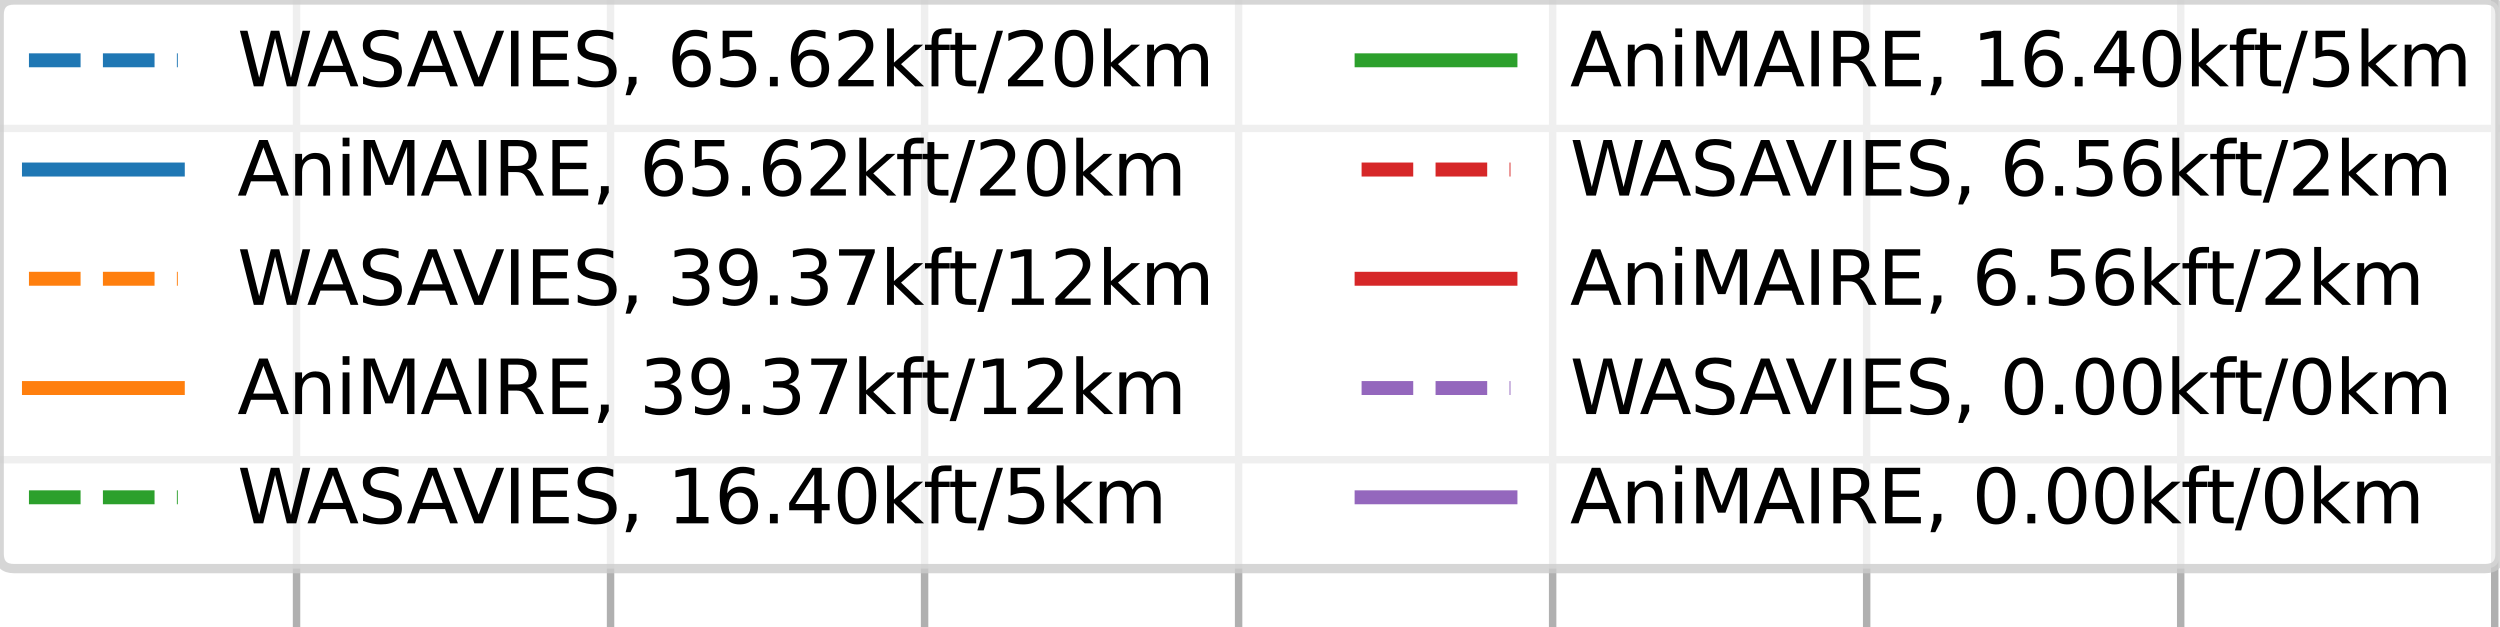 <?xml version="1.0" encoding="utf-8" standalone="no"?>
<!DOCTYPE svg PUBLIC "-//W3C//DTD SVG 1.1//EN"
  "http://www.w3.org/Graphics/SVG/1.1/DTD/svg11.dtd">
<svg xmlns:xlink="http://www.w3.org/1999/xlink" width="268.7pt" height="67.4pt" viewBox="0 0 268.7 67.4" xmlns="http://www.w3.org/2000/svg" version="1.1">
 <rect x="0" y="0" width="268.7" height="67.4" fill="#333333" stroke="none"/>
 <defs>
  <style type="text/css">*{stroke-linejoin: round; stroke-linecap: butt}</style>
 </defs>
 <g id="figure_1">
  <g id="patch_1">
   <path d="M 0 67.4 
L 268.7 67.4 
L 268.7 0 
L 0 0 
L 0 67.4 
z
" style="fill: none"/>
  </g>
  <g id="axes_1">
   <g id="patch_2">
    <path d="M -62.1 191.84 
L 272.7 191.84 
L 272.7 -4 
L -62.1 -4 
z
" style="fill: #ffffff"/>
   </g>
   <g id="matplotlib.axis_1">
    <g id="xtick_1">
     <g id="line2d_1">
      <path clip-path="url(#p8adee87fc4)" style="fill: none; stroke: #b0b0b0; stroke-width: 0.8; stroke-linecap: square"/>
     </g>
     <g id="line2d_2">
      <defs>
       <path id="m4148c41f2c" d="M 0 0 
L 0 3.5 
" style="stroke: #000000; stroke-width: 0.8"/>
      </defs>
      <g/>
     </g>
     <g id="text_1">
      <!-- 02:00 -->
      <g transform="translate(-61.629 219.83)rotate(-30)scale(0.1 -0.1)">
       <defs>
        <path id="DejaVuSans-30" d="M 2034 4250 
Q 1547 4250 1301 3770 
Q 1056 3291 1056 2328 
Q 1056 1369 1301 889 
Q 1547 409 2034 409 
Q 2525 409 2770 889 
Q 3016 1369 3016 2328 
Q 3016 3291 2770 3770 
Q 2525 4250 2034 4250 
z
M 2034 4750 
Q 2819 4750 3233 4129 
Q 3647 3509 3647 2328 
Q 3647 1150 3233 529 
Q 2819 -91 2034 -91 
Q 1250 -91 836 529 
Q 422 1150 422 2328 
Q 422 3509 836 4129 
Q 1250 4750 2034 4750 
z
" transform="scale(0.016)"/>
        <path id="DejaVuSans-32" d="M 1228 531 
L 3431 531 
L 3431 0 
L 469 0 
L 469 531 
Q 828 903 1448 1529 
Q 2069 2156 2228 2338 
Q 2531 2678 2651 2914 
Q 2772 3150 2772 3378 
Q 2772 3750 2511 3984 
Q 2250 4219 1831 4219 
Q 1534 4219 1204 4116 
Q 875 4013 500 3803 
L 500 4441 
Q 881 4594 1212 4672 
Q 1544 4750 1819 4750 
Q 2544 4750 2975 4387 
Q 3406 4025 3406 3419 
Q 3406 3131 3298 2873 
Q 3191 2616 2906 2266 
Q 2828 2175 2409 1742 
Q 1991 1309 1228 531 
z
" transform="scale(0.016)"/>
        <path id="DejaVuSans-3a" d="M 750 794 
L 1409 794 
L 1409 0 
L 750 0 
L 750 794 
z
M 750 3309 
L 1409 3309 
L 1409 2516 
L 750 2516 
L 750 3309 
z
" transform="scale(0.016)"/>
       </defs>
       <use xlink:href="#DejaVuSans-30"/>
       <use xlink:href="#DejaVuSans-32" x="63.623"/>
       <use xlink:href="#DejaVuSans-3a" x="127.246"/>
       <use xlink:href="#DejaVuSans-30" x="160.938"/>
       <use xlink:href="#DejaVuSans-30" x="224.561"/>
      </g>
     </g>
    </g>
    <g id="xtick_2">
     <g id="line2d_3">
      <path clip-path="url(#p8adee87fc4)" style="fill: none; stroke: #b0b0b0; stroke-width: 0.8; stroke-linecap: square"/>
     </g>
     <g id="line2d_4">
      <g/>
     </g>
     <g id="text_2">
      <!-- 02:15 -->
      <g transform="translate(-27.877 219.83)rotate(-30)scale(0.1 -0.1)">
       <defs>
        <path id="DejaVuSans-31" d="M 794 531 
L 1825 531 
L 1825 4091 
L 703 3866 
L 703 4441 
L 1819 4666 
L 2450 4666 
L 2450 531 
L 3481 531 
L 3481 0 
L 794 0 
L 794 531 
z
" transform="scale(0.016)"/>
        <path id="DejaVuSans-35" d="M 691 4666 
L 3169 4666 
L 3169 4134 
L 1269 4134 
L 1269 2991 
Q 1406 3038 1543 3061 
Q 1681 3084 1819 3084 
Q 2600 3084 3056 2656 
Q 3513 2228 3513 1497 
Q 3513 744 3044 326 
Q 2575 -91 1722 -91 
Q 1428 -91 1123 -41 
Q 819 9 494 109 
L 494 744 
Q 775 591 1075 516 
Q 1375 441 1709 441 
Q 2250 441 2565 725 
Q 2881 1009 2881 1497 
Q 2881 1984 2565 2268 
Q 2250 2553 1709 2553 
Q 1456 2553 1204 2497 
Q 953 2441 691 2322 
L 691 4666 
z
" transform="scale(0.016)"/>
       </defs>
       <use xlink:href="#DejaVuSans-30"/>
       <use xlink:href="#DejaVuSans-32" x="63.623"/>
       <use xlink:href="#DejaVuSans-3a" x="127.246"/>
       <use xlink:href="#DejaVuSans-31" x="160.938"/>
       <use xlink:href="#DejaVuSans-35" x="224.561"/>
      </g>
     </g>
    </g>
    <g id="xtick_3">
     <g id="line2d_5">
      <path d="M 31.872 68.4 
L 31.872 -1 
" clip-path="url(#p8adee87fc4)" style="fill: none; stroke: #b0b0b0; stroke-width: 0.8; stroke-linecap: square"/>
     </g>
     <g id="line2d_6">
      <g>
       <use xlink:href="#m4148c41f2c" x="31.872" y="191.84" style="stroke: #000000; stroke-width: 0.8"/>
      </g>
     </g>
     <g id="text_3">
      <!-- 02:30 -->
      <g transform="translate(5.874 219.83)rotate(-30)scale(0.1 -0.1)">
       <defs>
        <path id="DejaVuSans-33" d="M 2597 2516 
Q 3050 2419 3304 2112 
Q 3559 1806 3559 1356 
Q 3559 666 3084 287 
Q 2609 -91 1734 -91 
Q 1441 -91 1130 -33 
Q 819 25 488 141 
L 488 750 
Q 750 597 1062 519 
Q 1375 441 1716 441 
Q 2309 441 2620 675 
Q 2931 909 2931 1356 
Q 2931 1769 2642 2001 
Q 2353 2234 1838 2234 
L 1294 2234 
L 1294 2753 
L 1863 2753 
Q 2328 2753 2575 2939 
Q 2822 3125 2822 3475 
Q 2822 3834 2567 4026 
Q 2313 4219 1838 4219 
Q 1578 4219 1281 4162 
Q 984 4106 628 3988 
L 628 4550 
Q 988 4650 1302 4700 
Q 1616 4750 1894 4750 
Q 2613 4750 3031 4423 
Q 3450 4097 3450 3541 
Q 3450 3153 3228 2886 
Q 3006 2619 2597 2516 
z
" transform="scale(0.016)"/>
       </defs>
       <use xlink:href="#DejaVuSans-30"/>
       <use xlink:href="#DejaVuSans-32" x="63.623"/>
       <use xlink:href="#DejaVuSans-3a" x="127.246"/>
       <use xlink:href="#DejaVuSans-33" x="160.938"/>
       <use xlink:href="#DejaVuSans-30" x="224.561"/>
      </g>
     </g>
    </g>
    <g id="xtick_4">
     <g id="line2d_7">
      <path d="M 65.623 68.4 
L 65.623 -1 
" clip-path="url(#p8adee87fc4)" style="fill: none; stroke: #b0b0b0; stroke-width: 0.8; stroke-linecap: square"/>
     </g>
     <g id="line2d_8">
      <g>
       <use xlink:href="#m4148c41f2c" x="65.623" y="191.84" style="stroke: #000000; stroke-width: 0.8"/>
      </g>
     </g>
     <g id="text_4">
      <!-- 02:45 -->
      <g transform="translate(39.626 219.83)rotate(-30)scale(0.1 -0.1)">
       <defs>
        <path id="DejaVuSans-34" d="M 2419 4116 
L 825 1625 
L 2419 1625 
L 2419 4116 
z
M 2253 4666 
L 3047 4666 
L 3047 1625 
L 3713 1625 
L 3713 1100 
L 3047 1100 
L 3047 0 
L 2419 0 
L 2419 1100 
L 313 1100 
L 313 1709 
L 2253 4666 
z
" transform="scale(0.016)"/>
       </defs>
       <use xlink:href="#DejaVuSans-30"/>
       <use xlink:href="#DejaVuSans-32" x="63.623"/>
       <use xlink:href="#DejaVuSans-3a" x="127.246"/>
       <use xlink:href="#DejaVuSans-34" x="160.938"/>
       <use xlink:href="#DejaVuSans-35" x="224.561"/>
      </g>
     </g>
    </g>
    <g id="xtick_5">
     <g id="line2d_9">
      <path d="M 99.375 68.4 
L 99.375 -1 
" clip-path="url(#p8adee87fc4)" style="fill: none; stroke: #b0b0b0; stroke-width: 0.8; stroke-linecap: square"/>
     </g>
     <g id="line2d_10">
      <g>
       <use xlink:href="#m4148c41f2c" x="99.375" y="191.84" style="stroke: #000000; stroke-width: 0.8"/>
      </g>
     </g>
     <g id="text_5">
      <!-- 03:00 -->
      <g transform="translate(73.377 219.83)rotate(-30)scale(0.1 -0.1)">
       <use xlink:href="#DejaVuSans-30"/>
       <use xlink:href="#DejaVuSans-33" x="63.623"/>
       <use xlink:href="#DejaVuSans-3a" x="127.246"/>
       <use xlink:href="#DejaVuSans-30" x="160.938"/>
       <use xlink:href="#DejaVuSans-30" x="224.561"/>
      </g>
     </g>
    </g>
    <g id="xtick_6">
     <g id="line2d_11">
      <path d="M 133.126 68.4 
L 133.126 -1 
" clip-path="url(#p8adee87fc4)" style="fill: none; stroke: #b0b0b0; stroke-width: 0.8; stroke-linecap: square"/>
     </g>
     <g id="line2d_12">
      <g>
       <use xlink:href="#m4148c41f2c" x="133.126" y="191.84" style="stroke: #000000; stroke-width: 0.8"/>
      </g>
     </g>
     <g id="text_6">
      <!-- 03:15 -->
      <g transform="translate(107.129 219.83)rotate(-30)scale(0.1 -0.1)">
       <use xlink:href="#DejaVuSans-30"/>
       <use xlink:href="#DejaVuSans-33" x="63.623"/>
       <use xlink:href="#DejaVuSans-3a" x="127.246"/>
       <use xlink:href="#DejaVuSans-31" x="160.938"/>
       <use xlink:href="#DejaVuSans-35" x="224.561"/>
      </g>
     </g>
    </g>
    <g id="xtick_7">
     <g id="line2d_13">
      <path d="M 166.878 68.4 
L 166.878 -1 
" clip-path="url(#p8adee87fc4)" style="fill: none; stroke: #b0b0b0; stroke-width: 0.8; stroke-linecap: square"/>
     </g>
     <g id="line2d_14">
      <g>
       <use xlink:href="#m4148c41f2c" x="166.878" y="191.84" style="stroke: #000000; stroke-width: 0.8"/>
      </g>
     </g>
     <g id="text_7">
      <!-- 03:30 -->
      <g transform="translate(140.88 219.83)rotate(-30)scale(0.1 -0.1)">
       <use xlink:href="#DejaVuSans-30"/>
       <use xlink:href="#DejaVuSans-33" x="63.623"/>
       <use xlink:href="#DejaVuSans-3a" x="127.246"/>
       <use xlink:href="#DejaVuSans-33" x="160.938"/>
       <use xlink:href="#DejaVuSans-30" x="224.561"/>
      </g>
     </g>
    </g>
    <g id="xtick_8">
     <g id="line2d_15">
      <path d="M 200.629 68.4 
L 200.629 -1 
" clip-path="url(#p8adee87fc4)" style="fill: none; stroke: #b0b0b0; stroke-width: 0.8; stroke-linecap: square"/>
     </g>
     <g id="line2d_16">
      <g>
       <use xlink:href="#m4148c41f2c" x="200.629" y="191.84" style="stroke: #000000; stroke-width: 0.8"/>
      </g>
     </g>
     <g id="text_8">
      <!-- 03:45 -->
      <g transform="translate(174.632 219.83)rotate(-30)scale(0.1 -0.1)">
       <use xlink:href="#DejaVuSans-30"/>
       <use xlink:href="#DejaVuSans-33" x="63.623"/>
       <use xlink:href="#DejaVuSans-3a" x="127.246"/>
       <use xlink:href="#DejaVuSans-34" x="160.938"/>
       <use xlink:href="#DejaVuSans-35" x="224.561"/>
      </g>
     </g>
    </g>
    <g id="xtick_9">
     <g id="line2d_17">
      <path d="M 234.381 68.4 
L 234.381 -1 
" clip-path="url(#p8adee87fc4)" style="fill: none; stroke: #b0b0b0; stroke-width: 0.8; stroke-linecap: square"/>
     </g>
     <g id="line2d_18">
      <g>
       <use xlink:href="#m4148c41f2c" x="234.381" y="191.84" style="stroke: #000000; stroke-width: 0.8"/>
      </g>
     </g>
     <g id="text_9">
      <!-- 04:00 -->
      <g transform="translate(208.383 219.83)rotate(-30)scale(0.1 -0.1)">
       <use xlink:href="#DejaVuSans-30"/>
       <use xlink:href="#DejaVuSans-34" x="63.623"/>
       <use xlink:href="#DejaVuSans-3a" x="127.246"/>
       <use xlink:href="#DejaVuSans-30" x="160.938"/>
       <use xlink:href="#DejaVuSans-30" x="224.561"/>
      </g>
     </g>
    </g>
    <g id="xtick_10">
     <g id="line2d_19">
      <path d="M 268.133 68.4 
L 268.133 -1 
" clip-path="url(#p8adee87fc4)" style="fill: none; stroke: #b0b0b0; stroke-width: 0.8; stroke-linecap: square"/>
     </g>
     <g id="line2d_20">
      <g>
       <use xlink:href="#m4148c41f2c" x="268.133" y="191.84" style="stroke: #000000; stroke-width: 0.8"/>
      </g>
     </g>
     <g id="text_10">
      <!-- 04:15 -->
      <g transform="translate(242.135 219.83)rotate(-30)scale(0.1 -0.1)">
       <use xlink:href="#DejaVuSans-30"/>
       <use xlink:href="#DejaVuSans-34" x="63.623"/>
       <use xlink:href="#DejaVuSans-3a" x="127.246"/>
       <use xlink:href="#DejaVuSans-31" x="160.938"/>
       <use xlink:href="#DejaVuSans-35" x="224.561"/>
      </g>
     </g>
    </g>
    <g id="text_11">
     <!-- Time (hour:minute) -->
     <g transform="translate(56.893 233.229)scale(0.1 -0.1)">
      <defs>
       <path id="DejaVuSans-54" d="M -19 4666 
L 3928 4666 
L 3928 4134 
L 2272 4134 
L 2272 0 
L 1638 0 
L 1638 4134 
L -19 4134 
L -19 4666 
z
" transform="scale(0.016)"/>
       <path id="DejaVuSans-69" d="M 603 3500 
L 1178 3500 
L 1178 0 
L 603 0 
L 603 3500 
z
M 603 4863 
L 1178 4863 
L 1178 4134 
L 603 4134 
L 603 4863 
z
" transform="scale(0.016)"/>
       <path id="DejaVuSans-6d" d="M 3328 2828 
Q 3544 3216 3844 3400 
Q 4144 3584 4550 3584 
Q 5097 3584 5394 3201 
Q 5691 2819 5691 2113 
L 5691 0 
L 5113 0 
L 5113 2094 
Q 5113 2597 4934 2840 
Q 4756 3084 4391 3084 
Q 3944 3084 3684 2787 
Q 3425 2491 3425 1978 
L 3425 0 
L 2847 0 
L 2847 2094 
Q 2847 2600 2669 2842 
Q 2491 3084 2119 3084 
Q 1678 3084 1418 2786 
Q 1159 2488 1159 1978 
L 1159 0 
L 581 0 
L 581 3500 
L 1159 3500 
L 1159 2956 
Q 1356 3278 1631 3431 
Q 1906 3584 2284 3584 
Q 2666 3584 2933 3390 
Q 3200 3197 3328 2828 
z
" transform="scale(0.016)"/>
       <path id="DejaVuSans-65" d="M 3597 1894 
L 3597 1613 
L 953 1613 
Q 991 1019 1311 708 
Q 1631 397 2203 397 
Q 2534 397 2845 478 
Q 3156 559 3463 722 
L 3463 178 
Q 3153 47 2828 -22 
Q 2503 -91 2169 -91 
Q 1331 -91 842 396 
Q 353 884 353 1716 
Q 353 2575 817 3079 
Q 1281 3584 2069 3584 
Q 2775 3584 3186 3129 
Q 3597 2675 3597 1894 
z
M 3022 2063 
Q 3016 2534 2758 2815 
Q 2500 3097 2075 3097 
Q 1594 3097 1305 2825 
Q 1016 2553 972 2059 
L 3022 2063 
z
" transform="scale(0.016)"/>
       <path id="DejaVuSans-20" transform="scale(0.016)"/>
       <path id="DejaVuSans-28" d="M 1984 4856 
Q 1566 4138 1362 3434 
Q 1159 2731 1159 2009 
Q 1159 1288 1364 580 
Q 1569 -128 1984 -844 
L 1484 -844 
Q 1016 -109 783 600 
Q 550 1309 550 2009 
Q 550 2706 781 3412 
Q 1013 4119 1484 4856 
L 1984 4856 
z
" transform="scale(0.016)"/>
       <path id="DejaVuSans-68" d="M 3513 2113 
L 3513 0 
L 2938 0 
L 2938 2094 
Q 2938 2591 2744 2837 
Q 2550 3084 2163 3084 
Q 1697 3084 1428 2787 
Q 1159 2491 1159 1978 
L 1159 0 
L 581 0 
L 581 4863 
L 1159 4863 
L 1159 2956 
Q 1366 3272 1645 3428 
Q 1925 3584 2291 3584 
Q 2894 3584 3203 3211 
Q 3513 2838 3513 2113 
z
" transform="scale(0.016)"/>
       <path id="DejaVuSans-6f" d="M 1959 3097 
Q 1497 3097 1228 2736 
Q 959 2375 959 1747 
Q 959 1119 1226 758 
Q 1494 397 1959 397 
Q 2419 397 2687 759 
Q 2956 1122 2956 1747 
Q 2956 2369 2687 2733 
Q 2419 3097 1959 3097 
z
M 1959 3584 
Q 2709 3584 3137 3096 
Q 3566 2609 3566 1747 
Q 3566 888 3137 398 
Q 2709 -91 1959 -91 
Q 1206 -91 779 398 
Q 353 888 353 1747 
Q 353 2609 779 3096 
Q 1206 3584 1959 3584 
z
" transform="scale(0.016)"/>
       <path id="DejaVuSans-75" d="M 544 1381 
L 544 3500 
L 1119 3500 
L 1119 1403 
Q 1119 906 1312 657 
Q 1506 409 1894 409 
Q 2359 409 2629 706 
Q 2900 1003 2900 1516 
L 2900 3500 
L 3475 3500 
L 3475 0 
L 2900 0 
L 2900 538 
Q 2691 219 2414 64 
Q 2138 -91 1772 -91 
Q 1169 -91 856 284 
Q 544 659 544 1381 
z
M 1991 3584 
L 1991 3584 
z
" transform="scale(0.016)"/>
       <path id="DejaVuSans-72" d="M 2631 2963 
Q 2534 3019 2420 3045 
Q 2306 3072 2169 3072 
Q 1681 3072 1420 2755 
Q 1159 2438 1159 1844 
L 1159 0 
L 581 0 
L 581 3500 
L 1159 3500 
L 1159 2956 
Q 1341 3275 1631 3429 
Q 1922 3584 2338 3584 
Q 2397 3584 2469 3576 
Q 2541 3569 2628 3553 
L 2631 2963 
z
" transform="scale(0.016)"/>
       <path id="DejaVuSans-6e" d="M 3513 2113 
L 3513 0 
L 2938 0 
L 2938 2094 
Q 2938 2591 2744 2837 
Q 2550 3084 2163 3084 
Q 1697 3084 1428 2787 
Q 1159 2491 1159 1978 
L 1159 0 
L 581 0 
L 581 3500 
L 1159 3500 
L 1159 2956 
Q 1366 3272 1645 3428 
Q 1925 3584 2291 3584 
Q 2894 3584 3203 3211 
Q 3513 2838 3513 2113 
z
" transform="scale(0.016)"/>
       <path id="DejaVuSans-74" d="M 1172 4494 
L 1172 3500 
L 2356 3500 
L 2356 3053 
L 1172 3053 
L 1172 1153 
Q 1172 725 1289 603 
Q 1406 481 1766 481 
L 2356 481 
L 2356 0 
L 1766 0 
Q 1100 0 847 248 
Q 594 497 594 1153 
L 594 3053 
L 172 3053 
L 172 3500 
L 594 3500 
L 594 4494 
L 1172 4494 
z
" transform="scale(0.016)"/>
       <path id="DejaVuSans-29" d="M 513 4856 
L 1013 4856 
Q 1481 4119 1714 3412 
Q 1947 2706 1947 2009 
Q 1947 1309 1714 600 
Q 1481 -109 1013 -844 
L 513 -844 
Q 928 -128 1133 580 
Q 1338 1288 1338 2009 
Q 1338 2731 1133 3434 
Q 928 4138 513 4856 
z
" transform="scale(0.016)"/>
      </defs>
      <use xlink:href="#DejaVuSans-54"/>
      <use xlink:href="#DejaVuSans-69" x="57.959"/>
      <use xlink:href="#DejaVuSans-6d" x="85.742"/>
      <use xlink:href="#DejaVuSans-65" x="183.154"/>
      <use xlink:href="#DejaVuSans-20" x="244.678"/>
      <use xlink:href="#DejaVuSans-28" x="276.465"/>
      <use xlink:href="#DejaVuSans-68" x="315.479"/>
      <use xlink:href="#DejaVuSans-6f" x="378.857"/>
      <use xlink:href="#DejaVuSans-75" x="440.039"/>
      <use xlink:href="#DejaVuSans-72" x="503.418"/>
      <use xlink:href="#DejaVuSans-3a" x="542.781"/>
      <use xlink:href="#DejaVuSans-6d" x="576.473"/>
      <use xlink:href="#DejaVuSans-69" x="673.885"/>
      <use xlink:href="#DejaVuSans-6e" x="701.668"/>
      <use xlink:href="#DejaVuSans-75" x="765.047"/>
      <use xlink:href="#DejaVuSans-74" x="828.426"/>
      <use xlink:href="#DejaVuSans-65" x="867.635"/>
      <use xlink:href="#DejaVuSans-29" x="929.158"/>
     </g>
    </g>
   </g>
   <g id="matplotlib.axis_2">
    <g id="ytick_1">
     <g id="line2d_21">
      <path clip-path="url(#p8adee87fc4)" style="fill: none; stroke: #b0b0b0; stroke-width: 0.8; stroke-linecap: square"/>
     </g>
     <g id="line2d_22">
      <defs>
       <path id="maad517973d" d="M 0 0 
L -3.5 0 
" style="stroke: #000000; stroke-width: 0.8"/>
      </defs>
      <g/>
     </g>
     <g id="text_12">
      <!-- $\mathdefault{10^{-4}}$ -->
      <g transform="translate(-92.6 195.639)scale(0.1 -0.1)">
       <defs>
        <path id="DejaVuSans-2212" d="M 678 2272 
L 4684 2272 
L 4684 1741 
L 678 1741 
L 678 2272 
z
" transform="scale(0.016)"/>
       </defs>
       <use xlink:href="#DejaVuSans-31" transform="translate(0 0.684)"/>
       <use xlink:href="#DejaVuSans-30" transform="translate(63.623 0.684)"/>
       <use xlink:href="#DejaVuSans-2212" transform="translate(128.203 38.966)scale(0.7)"/>
       <use xlink:href="#DejaVuSans-34" transform="translate(186.855 38.966)scale(0.7)"/>
      </g>
     </g>
    </g>
    <g id="ytick_2">
     <g id="line2d_23">
      <path clip-path="url(#p8adee87fc4)" style="fill: none; stroke: #b0b0b0; stroke-width: 0.8; stroke-linecap: square"/>
     </g>
     <g id="line2d_24">
      <g/>
     </g>
     <g id="text_13">
      <!-- $\mathdefault{10^{-2}}$ -->
      <g transform="translate(-92.6 160.032)scale(0.1 -0.1)">
       <use xlink:href="#DejaVuSans-31" transform="translate(0 0.766)"/>
       <use xlink:href="#DejaVuSans-30" transform="translate(63.623 0.766)"/>
       <use xlink:href="#DejaVuSans-2212" transform="translate(128.203 39.047)scale(0.7)"/>
       <use xlink:href="#DejaVuSans-32" transform="translate(186.855 39.047)scale(0.7)"/>
      </g>
     </g>
    </g>
    <g id="ytick_3">
     <g id="line2d_25">
      <path clip-path="url(#p8adee87fc4)" style="fill: none; stroke: #b0b0b0; stroke-width: 0.8; stroke-linecap: square"/>
     </g>
     <g id="line2d_26">
      <g/>
     </g>
     <g id="text_14">
      <!-- $\mathdefault{10^{0}}$ -->
      <g transform="translate(-86.7 124.425)scale(0.1 -0.1)">
       <use xlink:href="#DejaVuSans-31" transform="translate(0 0.766)"/>
       <use xlink:href="#DejaVuSans-30" transform="translate(63.623 0.766)"/>
       <use xlink:href="#DejaVuSans-30" transform="translate(128.203 39.047)scale(0.7)"/>
      </g>
     </g>
    </g>
    <g id="ytick_4">
     <g id="line2d_27">
      <path clip-path="url(#p8adee87fc4)" style="fill: none; stroke: #b0b0b0; stroke-width: 0.8; stroke-linecap: square"/>
     </g>
     <g id="line2d_28">
      <g/>
     </g>
     <g id="text_15">
      <!-- $\mathdefault{10^{2}}$ -->
      <g transform="translate(-86.7 88.817)scale(0.1 -0.1)">
       <use xlink:href="#DejaVuSans-31" transform="translate(0 0.766)"/>
       <use xlink:href="#DejaVuSans-30" transform="translate(63.623 0.766)"/>
       <use xlink:href="#DejaVuSans-32" transform="translate(128.203 39.047)scale(0.7)"/>
      </g>
     </g>
    </g>
    <g id="ytick_5">
     <g id="line2d_29">
      <path d="M -1 49.411 
L 269.7 49.411 
" clip-path="url(#p8adee87fc4)" style="fill: none; stroke: #b0b0b0; stroke-width: 0.8; stroke-linecap: square"/>
     </g>
     <g id="line2d_30">
      <g/>
     </g>
     <g id="text_16">
      <!-- $\mathdefault{10^{4}}$ -->
      <g transform="translate(-86.7 53.21)scale(0.1 -0.1)">
       <use xlink:href="#DejaVuSans-31" transform="translate(0 0.684)"/>
       <use xlink:href="#DejaVuSans-30" transform="translate(63.623 0.684)"/>
       <use xlink:href="#DejaVuSans-34" transform="translate(128.203 38.966)scale(0.7)"/>
      </g>
     </g>
    </g>
    <g id="ytick_6">
     <g id="line2d_31">
      <path d="M -1 13.804 
L 269.7 13.804 
" clip-path="url(#p8adee87fc4)" style="fill: none; stroke: #b0b0b0; stroke-width: 0.8; stroke-linecap: square"/>
     </g>
     <g id="line2d_32">
      <g/>
     </g>
     <g id="text_17">
      <!-- $\mathdefault{10^{6}}$ -->
      <g transform="translate(-86.7 17.603)scale(0.1 -0.1)">
       <defs>
        <path id="DejaVuSans-36" d="M 2113 2584 
Q 1688 2584 1439 2293 
Q 1191 2003 1191 1497 
Q 1191 994 1439 701 
Q 1688 409 2113 409 
Q 2538 409 2786 701 
Q 3034 994 3034 1497 
Q 3034 2003 2786 2293 
Q 2538 2584 2113 2584 
z
M 3366 4563 
L 3366 3988 
Q 3128 4100 2886 4159 
Q 2644 4219 2406 4219 
Q 1781 4219 1451 3797 
Q 1122 3375 1075 2522 
Q 1259 2794 1537 2939 
Q 1816 3084 2150 3084 
Q 2853 3084 3261 2657 
Q 3669 2231 3669 1497 
Q 3669 778 3244 343 
Q 2819 -91 2113 -91 
Q 1303 -91 875 529 
Q 447 1150 447 2328 
Q 447 3434 972 4092 
Q 1497 4750 2381 4750 
Q 2619 4750 2861 4703 
Q 3103 4656 3366 4563 
z
" transform="scale(0.016)"/>
       </defs>
       <use xlink:href="#DejaVuSans-31" transform="translate(0 0.766)"/>
       <use xlink:href="#DejaVuSans-30" transform="translate(63.623 0.766)"/>
       <use xlink:href="#DejaVuSans-36" transform="translate(128.203 39.047)scale(0.7)"/>
      </g>
     </g>
    </g>
    <g id="text_18">
     <!-- Effective dose rate -->
     <g transform="translate(-109.9 141.06)rotate(-90)scale(0.1 -0.1)">
      <defs>
       <path id="DejaVuSans-45" d="M 628 4666 
L 3578 4666 
L 3578 4134 
L 1259 4134 
L 1259 2753 
L 3481 2753 
L 3481 2222 
L 1259 2222 
L 1259 531 
L 3634 531 
L 3634 0 
L 628 0 
L 628 4666 
z
" transform="scale(0.016)"/>
       <path id="DejaVuSans-66" d="M 2375 4863 
L 2375 4384 
L 1825 4384 
Q 1516 4384 1395 4259 
Q 1275 4134 1275 3809 
L 1275 3500 
L 2222 3500 
L 2222 3053 
L 1275 3053 
L 1275 0 
L 697 0 
L 697 3053 
L 147 3053 
L 147 3500 
L 697 3500 
L 697 3744 
Q 697 4328 969 4595 
Q 1241 4863 1831 4863 
L 2375 4863 
z
" transform="scale(0.016)"/>
       <path id="DejaVuSans-63" d="M 3122 3366 
L 3122 2828 
Q 2878 2963 2633 3030 
Q 2388 3097 2138 3097 
Q 1578 3097 1268 2742 
Q 959 2388 959 1747 
Q 959 1106 1268 751 
Q 1578 397 2138 397 
Q 2388 397 2633 464 
Q 2878 531 3122 666 
L 3122 134 
Q 2881 22 2623 -34 
Q 2366 -91 2075 -91 
Q 1284 -91 818 406 
Q 353 903 353 1747 
Q 353 2603 823 3093 
Q 1294 3584 2113 3584 
Q 2378 3584 2631 3529 
Q 2884 3475 3122 3366 
z
" transform="scale(0.016)"/>
       <path id="DejaVuSans-76" d="M 191 3500 
L 800 3500 
L 1894 563 
L 2988 3500 
L 3597 3500 
L 2284 0 
L 1503 0 
L 191 3500 
z
" transform="scale(0.016)"/>
       <path id="DejaVuSans-64" d="M 2906 2969 
L 2906 4863 
L 3481 4863 
L 3481 0 
L 2906 0 
L 2906 525 
Q 2725 213 2448 61 
Q 2172 -91 1784 -91 
Q 1150 -91 751 415 
Q 353 922 353 1747 
Q 353 2572 751 3078 
Q 1150 3584 1784 3584 
Q 2172 3584 2448 3432 
Q 2725 3281 2906 2969 
z
M 947 1747 
Q 947 1113 1208 752 
Q 1469 391 1925 391 
Q 2381 391 2643 752 
Q 2906 1113 2906 1747 
Q 2906 2381 2643 2742 
Q 2381 3103 1925 3103 
Q 1469 3103 1208 2742 
Q 947 2381 947 1747 
z
" transform="scale(0.016)"/>
       <path id="DejaVuSans-73" d="M 2834 3397 
L 2834 2853 
Q 2591 2978 2328 3040 
Q 2066 3103 1784 3103 
Q 1356 3103 1142 2972 
Q 928 2841 928 2578 
Q 928 2378 1081 2264 
Q 1234 2150 1697 2047 
L 1894 2003 
Q 2506 1872 2764 1633 
Q 3022 1394 3022 966 
Q 3022 478 2636 193 
Q 2250 -91 1575 -91 
Q 1294 -91 989 -36 
Q 684 19 347 128 
L 347 722 
Q 666 556 975 473 
Q 1284 391 1588 391 
Q 1994 391 2212 530 
Q 2431 669 2431 922 
Q 2431 1156 2273 1281 
Q 2116 1406 1581 1522 
L 1381 1569 
Q 847 1681 609 1914 
Q 372 2147 372 2553 
Q 372 3047 722 3315 
Q 1072 3584 1716 3584 
Q 2034 3584 2315 3537 
Q 2597 3491 2834 3397 
z
" transform="scale(0.016)"/>
       <path id="DejaVuSans-61" d="M 2194 1759 
Q 1497 1759 1228 1600 
Q 959 1441 959 1056 
Q 959 750 1161 570 
Q 1363 391 1709 391 
Q 2188 391 2477 730 
Q 2766 1069 2766 1631 
L 2766 1759 
L 2194 1759 
z
M 3341 1997 
L 3341 0 
L 2766 0 
L 2766 531 
Q 2569 213 2275 61 
Q 1981 -91 1556 -91 
Q 1019 -91 701 211 
Q 384 513 384 1019 
Q 384 1609 779 1909 
Q 1175 2209 1959 2209 
L 2766 2209 
L 2766 2266 
Q 2766 2663 2505 2880 
Q 2244 3097 1772 3097 
Q 1472 3097 1187 3025 
Q 903 2953 641 2809 
L 641 3341 
Q 956 3463 1253 3523 
Q 1550 3584 1831 3584 
Q 2591 3584 2966 3190 
Q 3341 2797 3341 1997 
z
" transform="scale(0.016)"/>
      </defs>
      <use xlink:href="#DejaVuSans-45"/>
      <use xlink:href="#DejaVuSans-66" x="63.184"/>
      <use xlink:href="#DejaVuSans-66" x="98.389"/>
      <use xlink:href="#DejaVuSans-65" x="133.594"/>
      <use xlink:href="#DejaVuSans-63" x="195.117"/>
      <use xlink:href="#DejaVuSans-74" x="250.098"/>
      <use xlink:href="#DejaVuSans-69" x="289.307"/>
      <use xlink:href="#DejaVuSans-76" x="317.09"/>
      <use xlink:href="#DejaVuSans-65" x="376.27"/>
      <use xlink:href="#DejaVuSans-20" x="437.793"/>
      <use xlink:href="#DejaVuSans-64" x="469.58"/>
      <use xlink:href="#DejaVuSans-6f" x="533.057"/>
      <use xlink:href="#DejaVuSans-73" x="594.238"/>
      <use xlink:href="#DejaVuSans-65" x="646.338"/>
      <use xlink:href="#DejaVuSans-20" x="707.861"/>
      <use xlink:href="#DejaVuSans-72" x="739.648"/>
      <use xlink:href="#DejaVuSans-61" x="780.762"/>
      <use xlink:href="#DejaVuSans-74" x="842.041"/>
      <use xlink:href="#DejaVuSans-65" x="881.25"/>
     </g>
     <!-- ($\mu Sv / hr$) -->
     <g transform="translate(-98.7 114.07)rotate(-90)scale(0.1 -0.1)">
      <defs>
       <path id="DejaVuSans-Oblique-3bc" d="M -84 -1331 
L 856 3500 
L 1434 3500 
L 1009 1322 
Q 997 1256 987 1175 
Q 978 1094 978 1013 
Q 978 722 1161 565 
Q 1344 409 1684 409 
Q 2147 409 2431 671 
Q 2716 934 2816 1459 
L 3213 3500 
L 3788 3500 
L 3266 809 
Q 3253 750 3248 706 
Q 3244 663 3244 628 
Q 3244 531 3283 486 
Q 3322 441 3406 441 
Q 3438 441 3492 456 
Q 3547 472 3647 513 
L 3559 50 
Q 3422 -19 3297 -55 
Q 3172 -91 3053 -91 
Q 2847 -91 2730 40 
Q 2613 172 2613 403 
Q 2438 153 2195 31 
Q 1953 -91 1625 -91 
Q 1334 -91 1117 43 
Q 900 178 831 397 
L 494 -1331 
L -84 -1331 
z
" transform="scale(0.016)"/>
       <path id="DejaVuSans-Oblique-53" d="M 3859 4513 
L 3738 3897 
Q 3422 4066 3111 4152 
Q 2800 4238 2509 4238 
Q 1944 4238 1609 3991 
Q 1275 3744 1275 3334 
Q 1275 3109 1398 2989 
Q 1522 2869 2034 2731 
L 2413 2638 
Q 3053 2472 3303 2217 
Q 3553 1963 3553 1503 
Q 3553 797 2998 353 
Q 2444 -91 1538 -91 
Q 1166 -91 791 -17 
Q 416 56 38 206 
L 166 856 
Q 513 641 861 531 
Q 1209 422 1556 422 
Q 2147 422 2503 684 
Q 2859 947 2859 1369 
Q 2859 1650 2717 1795 
Q 2575 1941 2106 2059 
L 1728 2156 
Q 1081 2325 845 2545 
Q 609 2766 609 3163 
Q 609 3859 1145 4304 
Q 1681 4750 2541 4750 
Q 2875 4750 3203 4690 
Q 3531 4631 3859 4513 
z
" transform="scale(0.016)"/>
       <path id="DejaVuSans-Oblique-76" d="M 459 3500 
L 1069 3500 
L 1581 525 
L 3256 3500 
L 3866 3500 
L 1875 0 
L 1100 0 
L 459 3500 
z
" transform="scale(0.016)"/>
       <path id="DejaVuSans-2f" d="M 1625 4666 
L 2156 4666 
L 531 -594 
L 0 -594 
L 1625 4666 
z
" transform="scale(0.016)"/>
       <path id="DejaVuSans-Oblique-68" d="M 3566 2113 
L 3156 0 
L 2578 0 
L 2988 2091 
Q 3016 2238 3031 2350 
Q 3047 2463 3047 2528 
Q 3047 2791 2881 2937 
Q 2716 3084 2419 3084 
Q 1956 3084 1617 2771 
Q 1278 2459 1178 1941 
L 800 0 
L 225 0 
L 1172 4863 
L 1747 4863 
L 1375 2950 
Q 1594 3244 1934 3414 
Q 2275 3584 2650 3584 
Q 3113 3584 3367 3334 
Q 3622 3084 3622 2631 
Q 3622 2519 3608 2391 
Q 3594 2263 3566 2113 
z
" transform="scale(0.016)"/>
       <path id="DejaVuSans-Oblique-72" d="M 2853 2969 
Q 2766 3016 2653 3041 
Q 2541 3066 2413 3066 
Q 1953 3066 1609 2717 
Q 1266 2369 1153 1784 
L 800 0 
L 225 0 
L 909 3500 
L 1484 3500 
L 1375 2956 
Q 1603 3259 1920 3421 
Q 2238 3584 2597 3584 
Q 2691 3584 2781 3573 
Q 2872 3563 2963 3538 
L 2853 2969 
z
" transform="scale(0.016)"/>
      </defs>
      <use xlink:href="#DejaVuSans-28" transform="translate(0 0.016)"/>
      <use xlink:href="#DejaVuSans-Oblique-3bc" transform="translate(39.014 0.016)"/>
      <use xlink:href="#DejaVuSans-Oblique-53" transform="translate(102.637 0.016)"/>
      <use xlink:href="#DejaVuSans-Oblique-76" transform="translate(166.113 0.016)"/>
      <use xlink:href="#DejaVuSans-2f" transform="translate(225.293 0.016)"/>
      <use xlink:href="#DejaVuSans-Oblique-68" transform="translate(258.984 0.016)"/>
      <use xlink:href="#DejaVuSans-Oblique-72" transform="translate(322.363 0.016)"/>
      <use xlink:href="#DejaVuSans-29" transform="translate(363.477 0.016)"/>
     </g>
    </g>
   </g>
   <g id="line2d_33">
    <path clip-path="url(#p8adee87fc4)" style="fill: none; stroke-dasharray: 5.55,2.4; stroke-dashoffset: 0; stroke: #1f77b4; stroke-width: 1.5"/>
   </g>
   <g id="line2d_34">
    <path clip-path="url(#p8adee87fc4)" style="fill: none; stroke: #1f77b4; stroke-width: 1.5; stroke-linecap: square"/>
   </g>
   <g id="line2d_35">
    <path clip-path="url(#p8adee87fc4)" style="fill: none; stroke-dasharray: 5.55,2.4; stroke-dashoffset: 0; stroke: #ff7f0e; stroke-width: 1.5"/>
   </g>
   <g id="line2d_36">
    <path clip-path="url(#p8adee87fc4)" style="fill: none; stroke: #ff7f0e; stroke-width: 1.5; stroke-linecap: square"/>
   </g>
   <g id="line2d_37">
    <path clip-path="url(#p8adee87fc4)" style="fill: none; stroke-dasharray: 5.55,2.4; stroke-dashoffset: 0; stroke: #2ca02c; stroke-width: 1.5"/>
   </g>
   <g id="line2d_38">
    <path clip-path="url(#p8adee87fc4)" style="fill: none; stroke: #2ca02c; stroke-width: 1.5; stroke-linecap: square"/>
   </g>
   <g id="line2d_39">
    <path clip-path="url(#p8adee87fc4)" style="fill: none; stroke-dasharray: 5.55,2.4; stroke-dashoffset: 0; stroke: #d62728; stroke-width: 1.5"/>
   </g>
   <g id="line2d_40">
    <path clip-path="url(#p8adee87fc4)" style="fill: none; stroke: #d62728; stroke-width: 1.5; stroke-linecap: square"/>
   </g>
   <g id="line2d_41">
    <path clip-path="url(#p8adee87fc4)" style="fill: none; stroke-dasharray: 5.55,2.4; stroke-dashoffset: 0; stroke: #9467bd; stroke-width: 1.5"/>
   </g>
   <g id="line2d_42">
    <path clip-path="url(#p8adee87fc4)" style="fill: none; stroke: #9467bd; stroke-width: 1.5; stroke-linecap: square"/>
   </g>
   <g id="patch_3">
    <path style="fill: none; stroke: #000000; stroke-width: 0.8; stroke-linejoin: miter; stroke-linecap: square"/>
   </g>
   <g id="patch_4">
    <path style="fill: none; stroke: #000000; stroke-width: 0.8; stroke-linejoin: miter; stroke-linecap: square"/>
   </g>
   <g id="patch_5">
    <path style="fill: none; stroke: #000000; stroke-width: 0.8; stroke-linejoin: miter; stroke-linecap: square"/>
   </g>
   <g id="patch_6">
    <path style="fill: none; stroke: #000000; stroke-width: 0.8; stroke-linejoin: miter; stroke-linecap: square"/>
   </g>
   <g id="text_19">
    <!-- WASAVIES comparison -->
    <g transform="translate(37.535 -10)scale(0.12 -0.12)">
     <defs>
      <path id="DejaVuSans-57" d="M 213 4666 
L 850 4666 
L 1831 722 
L 2809 4666 
L 3519 4666 
L 4500 722 
L 5478 4666 
L 6119 4666 
L 4947 0 
L 4153 0 
L 3169 4050 
L 2175 0 
L 1381 0 
L 213 4666 
z
" transform="scale(0.016)"/>
      <path id="DejaVuSans-41" d="M 2188 4044 
L 1331 1722 
L 3047 1722 
L 2188 4044 
z
M 1831 4666 
L 2547 4666 
L 4325 0 
L 3669 0 
L 3244 1197 
L 1141 1197 
L 716 0 
L 50 0 
L 1831 4666 
z
" transform="scale(0.016)"/>
      <path id="DejaVuSans-53" d="M 3425 4513 
L 3425 3897 
Q 3066 4069 2747 4153 
Q 2428 4238 2131 4238 
Q 1616 4238 1336 4038 
Q 1056 3838 1056 3469 
Q 1056 3159 1242 3001 
Q 1428 2844 1947 2747 
L 2328 2669 
Q 3034 2534 3370 2195 
Q 3706 1856 3706 1288 
Q 3706 609 3251 259 
Q 2797 -91 1919 -91 
Q 1588 -91 1214 -16 
Q 841 59 441 206 
L 441 856 
Q 825 641 1194 531 
Q 1563 422 1919 422 
Q 2459 422 2753 634 
Q 3047 847 3047 1241 
Q 3047 1584 2836 1778 
Q 2625 1972 2144 2069 
L 1759 2144 
Q 1053 2284 737 2584 
Q 422 2884 422 3419 
Q 422 4038 858 4394 
Q 1294 4750 2059 4750 
Q 2388 4750 2728 4690 
Q 3069 4631 3425 4513 
z
" transform="scale(0.016)"/>
      <path id="DejaVuSans-56" d="M 1831 0 
L 50 4666 
L 709 4666 
L 2188 738 
L 3669 4666 
L 4325 4666 
L 2547 0 
L 1831 0 
z
" transform="scale(0.016)"/>
      <path id="DejaVuSans-49" d="M 628 4666 
L 1259 4666 
L 1259 0 
L 628 0 
L 628 4666 
z
" transform="scale(0.016)"/>
      <path id="DejaVuSans-70" d="M 1159 525 
L 1159 -1331 
L 581 -1331 
L 581 3500 
L 1159 3500 
L 1159 2969 
Q 1341 3281 1617 3432 
Q 1894 3584 2278 3584 
Q 2916 3584 3314 3078 
Q 3713 2572 3713 1747 
Q 3713 922 3314 415 
Q 2916 -91 2278 -91 
Q 1894 -91 1617 61 
Q 1341 213 1159 525 
z
M 3116 1747 
Q 3116 2381 2855 2742 
Q 2594 3103 2138 3103 
Q 1681 3103 1420 2742 
Q 1159 2381 1159 1747 
Q 1159 1113 1420 752 
Q 1681 391 2138 391 
Q 2594 391 2855 752 
Q 3116 1113 3116 1747 
z
" transform="scale(0.016)"/>
     </defs>
     <use xlink:href="#DejaVuSans-57"/>
     <use xlink:href="#DejaVuSans-41" x="93.377"/>
     <use xlink:href="#DejaVuSans-53" x="161.785"/>
     <use xlink:href="#DejaVuSans-41" x="227.137"/>
     <use xlink:href="#DejaVuSans-56" x="289.17"/>
     <use xlink:href="#DejaVuSans-49" x="357.578"/>
     <use xlink:href="#DejaVuSans-45" x="387.07"/>
     <use xlink:href="#DejaVuSans-53" x="450.254"/>
     <use xlink:href="#DejaVuSans-20" x="513.73"/>
     <use xlink:href="#DejaVuSans-63" x="545.518"/>
     <use xlink:href="#DejaVuSans-6f" x="600.498"/>
     <use xlink:href="#DejaVuSans-6d" x="661.68"/>
     <use xlink:href="#DejaVuSans-70" x="759.092"/>
     <use xlink:href="#DejaVuSans-61" x="822.568"/>
     <use xlink:href="#DejaVuSans-72" x="883.848"/>
     <use xlink:href="#DejaVuSans-69" x="924.961"/>
     <use xlink:href="#DejaVuSans-73" x="952.744"/>
     <use xlink:href="#DejaVuSans-6f" x="1004.844"/>
     <use xlink:href="#DejaVuSans-6e" x="1066.025"/>
    </g>
   </g>
   <g id="legend_1">
    <g id="patch_7">
     <path d="M 1.511 61.112 
L 267.1 61.112 
Q 268.7 61.112 268.7 59.513 
L 268.7 1.6 
Q 268.7 0 267.1 0 
L 1.511 0 
Q -0.089 0 -0.089 1.6 
L -0.089 59.513 
Q -0.089 61.112 1.511 61.112 
z
" style="fill: #ffffff; opacity: 0.8; stroke: #cccccc; stroke-linejoin: miter"/>
    </g>
    <g id="line2d_43">
     <path d="M 3.111 6.479 
L 11.111 6.479 
L 19.111 6.479 
" style="fill: none; stroke-dasharray: 5.55,2.4; stroke-dashoffset: 0; stroke: #1f77b4; stroke-width: 1.5"/>
    </g>
    <g id="text_20">
     <!-- WASAVIES, 65.62kft/20km -->
     <g transform="translate(25.511 9.279)scale(0.08 -0.08)">
      <defs>
       <path id="DejaVuSans-2c" d="M 750 794 
L 1409 794 
L 1409 256 
L 897 -744 
L 494 -744 
L 750 256 
L 750 794 
z
" transform="scale(0.016)"/>
       <path id="DejaVuSans-2e" d="M 684 794 
L 1344 794 
L 1344 0 
L 684 0 
L 684 794 
z
" transform="scale(0.016)"/>
       <path id="DejaVuSans-6b" d="M 581 4863 
L 1159 4863 
L 1159 1991 
L 2875 3500 
L 3609 3500 
L 1753 1863 
L 3688 0 
L 2938 0 
L 1159 1709 
L 1159 0 
L 581 0 
L 581 4863 
z
" transform="scale(0.016)"/>
      </defs>
      <use xlink:href="#DejaVuSans-57"/>
      <use xlink:href="#DejaVuSans-41" x="93.377"/>
      <use xlink:href="#DejaVuSans-53" x="161.785"/>
      <use xlink:href="#DejaVuSans-41" x="227.137"/>
      <use xlink:href="#DejaVuSans-56" x="289.17"/>
      <use xlink:href="#DejaVuSans-49" x="357.578"/>
      <use xlink:href="#DejaVuSans-45" x="387.07"/>
      <use xlink:href="#DejaVuSans-53" x="450.254"/>
      <use xlink:href="#DejaVuSans-2c" x="513.73"/>
      <use xlink:href="#DejaVuSans-20" x="545.518"/>
      <use xlink:href="#DejaVuSans-36" x="577.305"/>
      <use xlink:href="#DejaVuSans-35" x="640.928"/>
      <use xlink:href="#DejaVuSans-2e" x="704.551"/>
      <use xlink:href="#DejaVuSans-36" x="736.338"/>
      <use xlink:href="#DejaVuSans-32" x="799.961"/>
      <use xlink:href="#DejaVuSans-6b" x="863.584"/>
      <use xlink:href="#DejaVuSans-66" x="921.494"/>
      <use xlink:href="#DejaVuSans-74" x="954.949"/>
      <use xlink:href="#DejaVuSans-2f" x="994.158"/>
      <use xlink:href="#DejaVuSans-32" x="1027.85"/>
      <use xlink:href="#DejaVuSans-30" x="1091.473"/>
      <use xlink:href="#DejaVuSans-6b" x="1155.096"/>
      <use xlink:href="#DejaVuSans-6d" x="1213.006"/>
     </g>
    </g>
    <g id="line2d_44">
     <path d="M 3.111 18.221 
L 11.111 18.221 
L 19.111 18.221 
" style="fill: none; stroke: #1f77b4; stroke-width: 1.5; stroke-linecap: square"/>
    </g>
    <g id="text_21">
     <!-- AniMAIRE, 65.62kft/20km -->
     <g transform="translate(25.511 21.021)scale(0.08 -0.08)">
      <defs>
       <path id="DejaVuSans-4d" d="M 628 4666 
L 1569 4666 
L 2759 1491 
L 3956 4666 
L 4897 4666 
L 4897 0 
L 4281 0 
L 4281 4097 
L 3078 897 
L 2444 897 
L 1241 4097 
L 1241 0 
L 628 0 
L 628 4666 
z
" transform="scale(0.016)"/>
       <path id="DejaVuSans-52" d="M 2841 2188 
Q 3044 2119 3236 1894 
Q 3428 1669 3622 1275 
L 4263 0 
L 3584 0 
L 2988 1197 
Q 2756 1666 2539 1819 
Q 2322 1972 1947 1972 
L 1259 1972 
L 1259 0 
L 628 0 
L 628 4666 
L 2053 4666 
Q 2853 4666 3247 4331 
Q 3641 3997 3641 3322 
Q 3641 2881 3436 2590 
Q 3231 2300 2841 2188 
z
M 1259 4147 
L 1259 2491 
L 2053 2491 
Q 2509 2491 2742 2702 
Q 2975 2913 2975 3322 
Q 2975 3731 2742 3939 
Q 2509 4147 2053 4147 
L 1259 4147 
z
" transform="scale(0.016)"/>
      </defs>
      <use xlink:href="#DejaVuSans-41"/>
      <use xlink:href="#DejaVuSans-6e" x="68.408"/>
      <use xlink:href="#DejaVuSans-69" x="131.787"/>
      <use xlink:href="#DejaVuSans-4d" x="159.57"/>
      <use xlink:href="#DejaVuSans-41" x="245.85"/>
      <use xlink:href="#DejaVuSans-49" x="314.258"/>
      <use xlink:href="#DejaVuSans-52" x="343.75"/>
      <use xlink:href="#DejaVuSans-45" x="413.232"/>
      <use xlink:href="#DejaVuSans-2c" x="476.416"/>
      <use xlink:href="#DejaVuSans-20" x="508.203"/>
      <use xlink:href="#DejaVuSans-36" x="539.99"/>
      <use xlink:href="#DejaVuSans-35" x="603.613"/>
      <use xlink:href="#DejaVuSans-2e" x="667.236"/>
      <use xlink:href="#DejaVuSans-36" x="699.023"/>
      <use xlink:href="#DejaVuSans-32" x="762.646"/>
      <use xlink:href="#DejaVuSans-6b" x="826.27"/>
      <use xlink:href="#DejaVuSans-66" x="884.18"/>
      <use xlink:href="#DejaVuSans-74" x="917.635"/>
      <use xlink:href="#DejaVuSans-2f" x="956.844"/>
      <use xlink:href="#DejaVuSans-32" x="990.535"/>
      <use xlink:href="#DejaVuSans-30" x="1054.158"/>
      <use xlink:href="#DejaVuSans-6b" x="1117.781"/>
      <use xlink:href="#DejaVuSans-6d" x="1175.691"/>
     </g>
    </g>
    <g id="line2d_45">
     <path d="M 3.111 29.964 
L 11.111 29.964 
L 19.111 29.964 
" style="fill: none; stroke-dasharray: 5.55,2.4; stroke-dashoffset: 0; stroke: #ff7f0e; stroke-width: 1.5"/>
    </g>
    <g id="text_22">
     <!-- WASAVIES, 39.37kft/12km -->
     <g transform="translate(25.511 32.764)scale(0.08 -0.08)">
      <defs>
       <path id="DejaVuSans-39" d="M 703 97 
L 703 672 
Q 941 559 1184 500 
Q 1428 441 1663 441 
Q 2288 441 2617 861 
Q 2947 1281 2994 2138 
Q 2813 1869 2534 1725 
Q 2256 1581 1919 1581 
Q 1219 1581 811 2004 
Q 403 2428 403 3163 
Q 403 3881 828 4315 
Q 1253 4750 1959 4750 
Q 2769 4750 3195 4129 
Q 3622 3509 3622 2328 
Q 3622 1225 3098 567 
Q 2575 -91 1691 -91 
Q 1453 -91 1209 -44 
Q 966 3 703 97 
z
M 1959 2075 
Q 2384 2075 2632 2365 
Q 2881 2656 2881 3163 
Q 2881 3666 2632 3958 
Q 2384 4250 1959 4250 
Q 1534 4250 1286 3958 
Q 1038 3666 1038 3163 
Q 1038 2656 1286 2365 
Q 1534 2075 1959 2075 
z
" transform="scale(0.016)"/>
       <path id="DejaVuSans-37" d="M 525 4666 
L 3525 4666 
L 3525 4397 
L 1831 0 
L 1172 0 
L 2766 4134 
L 525 4134 
L 525 4666 
z
" transform="scale(0.016)"/>
      </defs>
      <use xlink:href="#DejaVuSans-57"/>
      <use xlink:href="#DejaVuSans-41" x="93.377"/>
      <use xlink:href="#DejaVuSans-53" x="161.785"/>
      <use xlink:href="#DejaVuSans-41" x="227.137"/>
      <use xlink:href="#DejaVuSans-56" x="289.17"/>
      <use xlink:href="#DejaVuSans-49" x="357.578"/>
      <use xlink:href="#DejaVuSans-45" x="387.07"/>
      <use xlink:href="#DejaVuSans-53" x="450.254"/>
      <use xlink:href="#DejaVuSans-2c" x="513.73"/>
      <use xlink:href="#DejaVuSans-20" x="545.518"/>
      <use xlink:href="#DejaVuSans-33" x="577.305"/>
      <use xlink:href="#DejaVuSans-39" x="640.928"/>
      <use xlink:href="#DejaVuSans-2e" x="704.551"/>
      <use xlink:href="#DejaVuSans-33" x="736.338"/>
      <use xlink:href="#DejaVuSans-37" x="799.961"/>
      <use xlink:href="#DejaVuSans-6b" x="863.584"/>
      <use xlink:href="#DejaVuSans-66" x="921.494"/>
      <use xlink:href="#DejaVuSans-74" x="954.949"/>
      <use xlink:href="#DejaVuSans-2f" x="994.158"/>
      <use xlink:href="#DejaVuSans-31" x="1027.85"/>
      <use xlink:href="#DejaVuSans-32" x="1091.473"/>
      <use xlink:href="#DejaVuSans-6b" x="1155.096"/>
      <use xlink:href="#DejaVuSans-6d" x="1213.006"/>
     </g>
    </g>
    <g id="line2d_46">
     <path d="M 3.111 41.706 
L 11.111 41.706 
L 19.111 41.706 
" style="fill: none; stroke: #ff7f0e; stroke-width: 1.5; stroke-linecap: square"/>
    </g>
    <g id="text_23">
     <!-- AniMAIRE, 39.37kft/12km -->
     <g transform="translate(25.511 44.506)scale(0.08 -0.08)">
      <use xlink:href="#DejaVuSans-41"/>
      <use xlink:href="#DejaVuSans-6e" x="68.408"/>
      <use xlink:href="#DejaVuSans-69" x="131.787"/>
      <use xlink:href="#DejaVuSans-4d" x="159.57"/>
      <use xlink:href="#DejaVuSans-41" x="245.85"/>
      <use xlink:href="#DejaVuSans-49" x="314.258"/>
      <use xlink:href="#DejaVuSans-52" x="343.75"/>
      <use xlink:href="#DejaVuSans-45" x="413.232"/>
      <use xlink:href="#DejaVuSans-2c" x="476.416"/>
      <use xlink:href="#DejaVuSans-20" x="508.203"/>
      <use xlink:href="#DejaVuSans-33" x="539.99"/>
      <use xlink:href="#DejaVuSans-39" x="603.613"/>
      <use xlink:href="#DejaVuSans-2e" x="667.236"/>
      <use xlink:href="#DejaVuSans-33" x="699.023"/>
      <use xlink:href="#DejaVuSans-37" x="762.646"/>
      <use xlink:href="#DejaVuSans-6b" x="826.27"/>
      <use xlink:href="#DejaVuSans-66" x="884.18"/>
      <use xlink:href="#DejaVuSans-74" x="917.635"/>
      <use xlink:href="#DejaVuSans-2f" x="956.844"/>
      <use xlink:href="#DejaVuSans-31" x="990.535"/>
      <use xlink:href="#DejaVuSans-32" x="1054.158"/>
      <use xlink:href="#DejaVuSans-6b" x="1117.781"/>
      <use xlink:href="#DejaVuSans-6d" x="1175.691"/>
     </g>
    </g>
    <g id="line2d_47">
     <path d="M 3.111 53.449 
L 11.111 53.449 
L 19.111 53.449 
" style="fill: none; stroke-dasharray: 5.55,2.4; stroke-dashoffset: 0; stroke: #2ca02c; stroke-width: 1.5"/>
    </g>
    <g id="text_24">
     <!-- WASAVIES, 16.40kft/5km -->
     <g transform="translate(25.511 56.249)scale(0.08 -0.08)">
      <use xlink:href="#DejaVuSans-57"/>
      <use xlink:href="#DejaVuSans-41" x="93.377"/>
      <use xlink:href="#DejaVuSans-53" x="161.785"/>
      <use xlink:href="#DejaVuSans-41" x="227.137"/>
      <use xlink:href="#DejaVuSans-56" x="289.17"/>
      <use xlink:href="#DejaVuSans-49" x="357.578"/>
      <use xlink:href="#DejaVuSans-45" x="387.07"/>
      <use xlink:href="#DejaVuSans-53" x="450.254"/>
      <use xlink:href="#DejaVuSans-2c" x="513.73"/>
      <use xlink:href="#DejaVuSans-20" x="545.518"/>
      <use xlink:href="#DejaVuSans-31" x="577.305"/>
      <use xlink:href="#DejaVuSans-36" x="640.928"/>
      <use xlink:href="#DejaVuSans-2e" x="704.551"/>
      <use xlink:href="#DejaVuSans-34" x="736.338"/>
      <use xlink:href="#DejaVuSans-30" x="799.961"/>
      <use xlink:href="#DejaVuSans-6b" x="863.584"/>
      <use xlink:href="#DejaVuSans-66" x="921.494"/>
      <use xlink:href="#DejaVuSans-74" x="954.949"/>
      <use xlink:href="#DejaVuSans-2f" x="994.158"/>
      <use xlink:href="#DejaVuSans-35" x="1027.85"/>
      <use xlink:href="#DejaVuSans-6b" x="1091.473"/>
      <use xlink:href="#DejaVuSans-6d" x="1149.383"/>
     </g>
    </g>
    <g id="line2d_48">
     <path d="M 146.344 6.479 
L 154.344 6.479 
L 162.344 6.479 
" style="fill: none; stroke: #2ca02c; stroke-width: 1.5; stroke-linecap: square"/>
    </g>
    <g id="text_25">
     <!-- AniMAIRE, 16.40kft/5km -->
     <g transform="translate(168.744 9.279)scale(0.08 -0.08)">
      <use xlink:href="#DejaVuSans-41"/>
      <use xlink:href="#DejaVuSans-6e" x="68.408"/>
      <use xlink:href="#DejaVuSans-69" x="131.787"/>
      <use xlink:href="#DejaVuSans-4d" x="159.57"/>
      <use xlink:href="#DejaVuSans-41" x="245.85"/>
      <use xlink:href="#DejaVuSans-49" x="314.258"/>
      <use xlink:href="#DejaVuSans-52" x="343.75"/>
      <use xlink:href="#DejaVuSans-45" x="413.232"/>
      <use xlink:href="#DejaVuSans-2c" x="476.416"/>
      <use xlink:href="#DejaVuSans-20" x="508.203"/>
      <use xlink:href="#DejaVuSans-31" x="539.99"/>
      <use xlink:href="#DejaVuSans-36" x="603.613"/>
      <use xlink:href="#DejaVuSans-2e" x="667.236"/>
      <use xlink:href="#DejaVuSans-34" x="699.023"/>
      <use xlink:href="#DejaVuSans-30" x="762.646"/>
      <use xlink:href="#DejaVuSans-6b" x="826.27"/>
      <use xlink:href="#DejaVuSans-66" x="884.18"/>
      <use xlink:href="#DejaVuSans-74" x="917.635"/>
      <use xlink:href="#DejaVuSans-2f" x="956.844"/>
      <use xlink:href="#DejaVuSans-35" x="990.535"/>
      <use xlink:href="#DejaVuSans-6b" x="1054.158"/>
      <use xlink:href="#DejaVuSans-6d" x="1112.068"/>
     </g>
    </g>
    <g id="line2d_49">
     <path d="M 146.344 18.221 
L 154.344 18.221 
L 162.344 18.221 
" style="fill: none; stroke-dasharray: 5.55,2.4; stroke-dashoffset: 0; stroke: #d62728; stroke-width: 1.5"/>
    </g>
    <g id="text_26">
     <!-- WASAVIES, 6.56kft/2km -->
     <g transform="translate(168.744 21.021)scale(0.08 -0.08)">
      <use xlink:href="#DejaVuSans-57"/>
      <use xlink:href="#DejaVuSans-41" x="93.377"/>
      <use xlink:href="#DejaVuSans-53" x="161.785"/>
      <use xlink:href="#DejaVuSans-41" x="227.137"/>
      <use xlink:href="#DejaVuSans-56" x="289.17"/>
      <use xlink:href="#DejaVuSans-49" x="357.578"/>
      <use xlink:href="#DejaVuSans-45" x="387.07"/>
      <use xlink:href="#DejaVuSans-53" x="450.254"/>
      <use xlink:href="#DejaVuSans-2c" x="513.73"/>
      <use xlink:href="#DejaVuSans-20" x="545.518"/>
      <use xlink:href="#DejaVuSans-36" x="577.305"/>
      <use xlink:href="#DejaVuSans-2e" x="640.928"/>
      <use xlink:href="#DejaVuSans-35" x="672.715"/>
      <use xlink:href="#DejaVuSans-36" x="736.338"/>
      <use xlink:href="#DejaVuSans-6b" x="799.961"/>
      <use xlink:href="#DejaVuSans-66" x="857.871"/>
      <use xlink:href="#DejaVuSans-74" x="891.326"/>
      <use xlink:href="#DejaVuSans-2f" x="930.535"/>
      <use xlink:href="#DejaVuSans-32" x="964.227"/>
      <use xlink:href="#DejaVuSans-6b" x="1027.85"/>
      <use xlink:href="#DejaVuSans-6d" x="1085.76"/>
     </g>
    </g>
    <g id="line2d_50">
     <path d="M 146.344 29.964 
L 154.344 29.964 
L 162.344 29.964 
" style="fill: none; stroke: #d62728; stroke-width: 1.5; stroke-linecap: square"/>
    </g>
    <g id="text_27">
     <!-- AniMAIRE, 6.56kft/2km -->
     <g transform="translate(168.744 32.764)scale(0.08 -0.08)">
      <use xlink:href="#DejaVuSans-41"/>
      <use xlink:href="#DejaVuSans-6e" x="68.408"/>
      <use xlink:href="#DejaVuSans-69" x="131.787"/>
      <use xlink:href="#DejaVuSans-4d" x="159.57"/>
      <use xlink:href="#DejaVuSans-41" x="245.85"/>
      <use xlink:href="#DejaVuSans-49" x="314.258"/>
      <use xlink:href="#DejaVuSans-52" x="343.75"/>
      <use xlink:href="#DejaVuSans-45" x="413.232"/>
      <use xlink:href="#DejaVuSans-2c" x="476.416"/>
      <use xlink:href="#DejaVuSans-20" x="508.203"/>
      <use xlink:href="#DejaVuSans-36" x="539.99"/>
      <use xlink:href="#DejaVuSans-2e" x="603.613"/>
      <use xlink:href="#DejaVuSans-35" x="635.4"/>
      <use xlink:href="#DejaVuSans-36" x="699.023"/>
      <use xlink:href="#DejaVuSans-6b" x="762.646"/>
      <use xlink:href="#DejaVuSans-66" x="820.557"/>
      <use xlink:href="#DejaVuSans-74" x="854.012"/>
      <use xlink:href="#DejaVuSans-2f" x="893.221"/>
      <use xlink:href="#DejaVuSans-32" x="926.912"/>
      <use xlink:href="#DejaVuSans-6b" x="990.535"/>
      <use xlink:href="#DejaVuSans-6d" x="1048.445"/>
     </g>
    </g>
    <g id="line2d_51">
     <path d="M 146.344 41.706 
L 154.344 41.706 
L 162.344 41.706 
" style="fill: none; stroke-dasharray: 5.55,2.4; stroke-dashoffset: 0; stroke: #9467bd; stroke-width: 1.5"/>
    </g>
    <g id="text_28">
     <!-- WASAVIES, 0.00kft/0km -->
     <g transform="translate(168.744 44.506)scale(0.08 -0.08)">
      <use xlink:href="#DejaVuSans-57"/>
      <use xlink:href="#DejaVuSans-41" x="93.377"/>
      <use xlink:href="#DejaVuSans-53" x="161.785"/>
      <use xlink:href="#DejaVuSans-41" x="227.137"/>
      <use xlink:href="#DejaVuSans-56" x="289.17"/>
      <use xlink:href="#DejaVuSans-49" x="357.578"/>
      <use xlink:href="#DejaVuSans-45" x="387.07"/>
      <use xlink:href="#DejaVuSans-53" x="450.254"/>
      <use xlink:href="#DejaVuSans-2c" x="513.73"/>
      <use xlink:href="#DejaVuSans-20" x="545.518"/>
      <use xlink:href="#DejaVuSans-30" x="577.305"/>
      <use xlink:href="#DejaVuSans-2e" x="640.928"/>
      <use xlink:href="#DejaVuSans-30" x="672.715"/>
      <use xlink:href="#DejaVuSans-30" x="736.338"/>
      <use xlink:href="#DejaVuSans-6b" x="799.961"/>
      <use xlink:href="#DejaVuSans-66" x="857.871"/>
      <use xlink:href="#DejaVuSans-74" x="891.326"/>
      <use xlink:href="#DejaVuSans-2f" x="930.535"/>
      <use xlink:href="#DejaVuSans-30" x="964.227"/>
      <use xlink:href="#DejaVuSans-6b" x="1027.85"/>
      <use xlink:href="#DejaVuSans-6d" x="1085.76"/>
     </g>
    </g>
    <g id="line2d_52">
     <path d="M 146.344 53.449 
L 154.344 53.449 
L 162.344 53.449 
" style="fill: none; stroke: #9467bd; stroke-width: 1.5; stroke-linecap: square"/>
    </g>
    <g id="text_29">
     <!-- AniMAIRE, 0.00kft/0km -->
     <g transform="translate(168.744 56.249)scale(0.08 -0.08)">
      <use xlink:href="#DejaVuSans-41"/>
      <use xlink:href="#DejaVuSans-6e" x="68.408"/>
      <use xlink:href="#DejaVuSans-69" x="131.787"/>
      <use xlink:href="#DejaVuSans-4d" x="159.57"/>
      <use xlink:href="#DejaVuSans-41" x="245.85"/>
      <use xlink:href="#DejaVuSans-49" x="314.258"/>
      <use xlink:href="#DejaVuSans-52" x="343.75"/>
      <use xlink:href="#DejaVuSans-45" x="413.232"/>
      <use xlink:href="#DejaVuSans-2c" x="476.416"/>
      <use xlink:href="#DejaVuSans-20" x="508.203"/>
      <use xlink:href="#DejaVuSans-30" x="539.99"/>
      <use xlink:href="#DejaVuSans-2e" x="603.613"/>
      <use xlink:href="#DejaVuSans-30" x="635.4"/>
      <use xlink:href="#DejaVuSans-30" x="699.023"/>
      <use xlink:href="#DejaVuSans-6b" x="762.646"/>
      <use xlink:href="#DejaVuSans-66" x="820.557"/>
      <use xlink:href="#DejaVuSans-74" x="854.012"/>
      <use xlink:href="#DejaVuSans-2f" x="893.221"/>
      <use xlink:href="#DejaVuSans-30" x="926.912"/>
      <use xlink:href="#DejaVuSans-6b" x="990.535"/>
      <use xlink:href="#DejaVuSans-6d" x="1048.445"/>
     </g>
    </g>
   </g>
  </g>
 </g>
 <defs>
  <clipPath id="p8adee87fc4">
   <rect x="-62.1" y="-4" width="334.8" height="195.84"/>
  </clipPath>
 </defs>
</svg>
